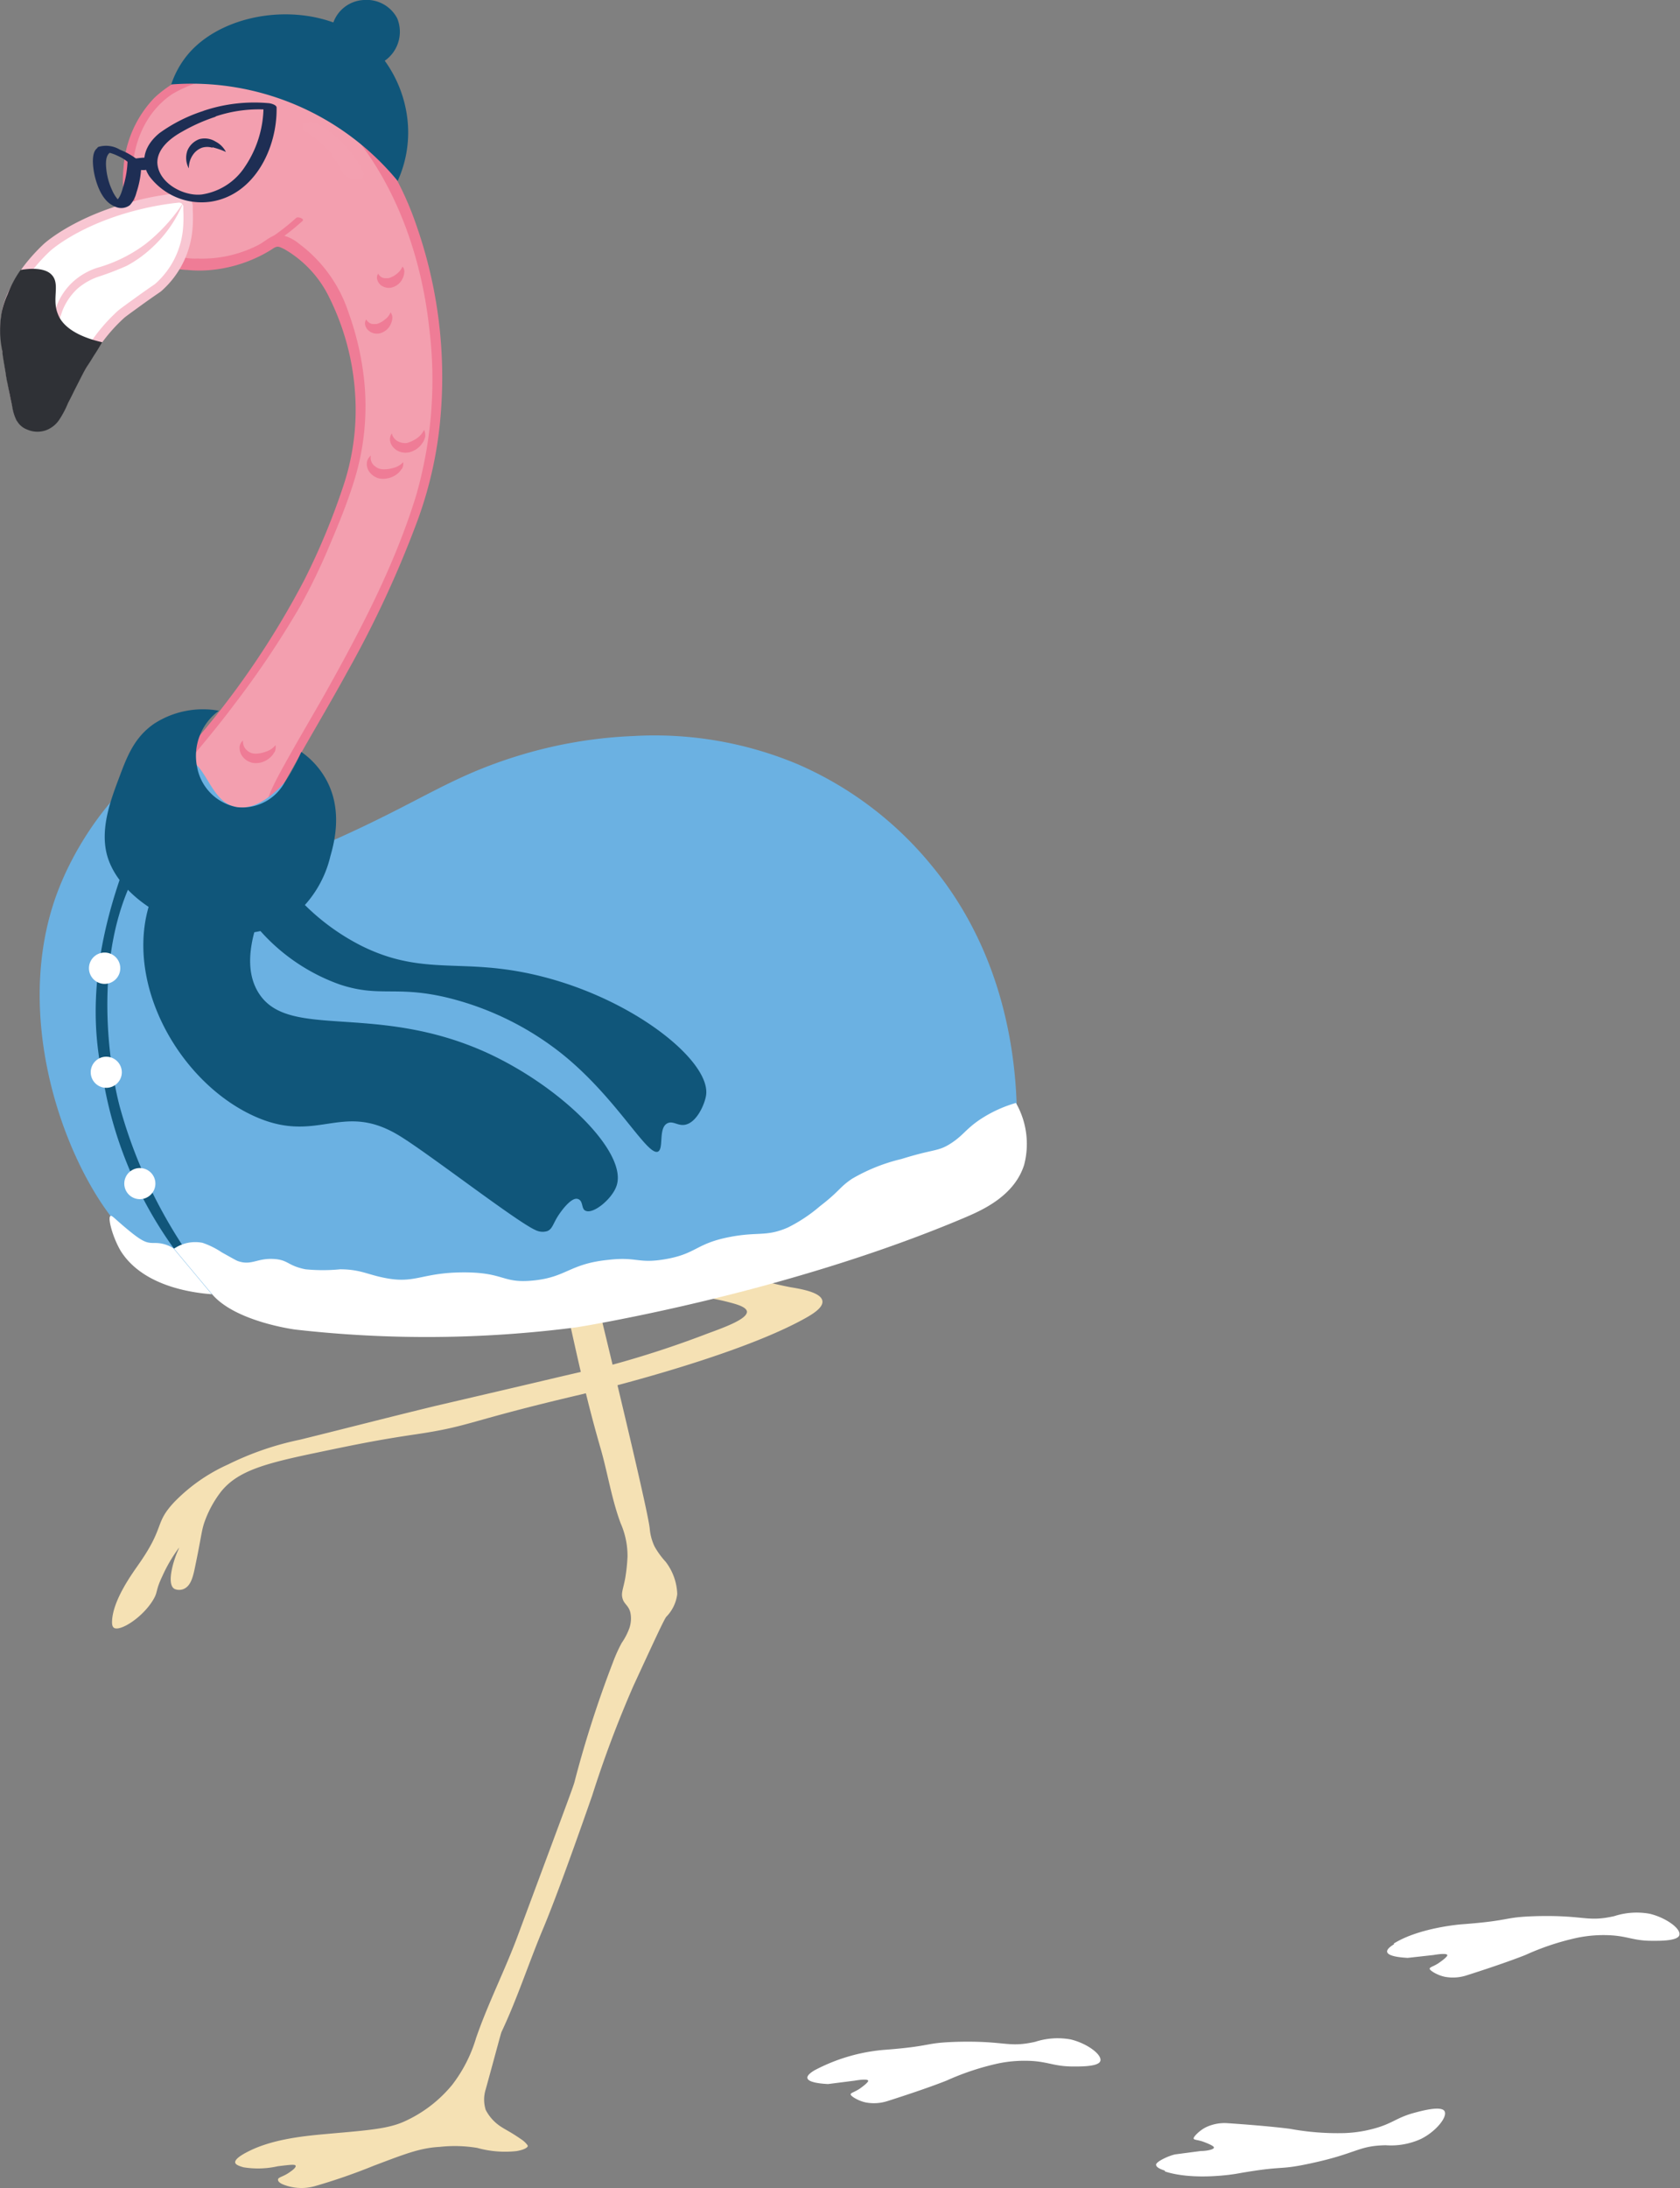 <?xml version="1.0" encoding="UTF-8"?> <svg xmlns="http://www.w3.org/2000/svg" xmlns:xlink="http://www.w3.org/1999/xlink" viewBox="0 0 163.15 212.45"><rect x="0" y="0" width="163.15" height="212.45" fill="#808080" stroke="none"/> <defs> <style>.cls-1,.cls-7{fill:none;}.cls-2{fill:#f5e1b4;}.cls-3{fill:#f39faf;}.cls-4{fill:#ef7c96;}.cls-5{fill:#1e2e54;}.cls-6{fill:#fff;}.cls-7{stroke:#f8c6d2;stroke-miterlimit:10;stroke-width:0.92px;}.cls-8{fill:#f8c6d2;}.cls-9{fill:#2f3136;}.cls-10,.cls-12{opacity:0.59;}.cls-11{clip-path:url(#clip-path);}.cls-12,.cls-16,.cls-25{isolation:isolate;}.cls-13{clip-path:url(#clip-path-4);}.cls-14,.cls-16{opacity:0.5;}.cls-15{clip-path:url(#clip-path-7);}.cls-17{clip-path:url(#clip-path-10);}.cls-18{clip-path:url(#clip-path-13);}.cls-19{clip-path:url(#clip-path-16);}.cls-20{clip-path:url(#clip-path-19);}.cls-21{clip-path:url(#clip-path-22);}.cls-22{clip-path:url(#clip-path-25);}.cls-23,.cls-25{opacity:0.2;}.cls-24{clip-path:url(#clip-path-28);}.cls-26{fill:#10567a;}.cls-27{fill:#6bb1e2;}.cls-28{fill:#11567a;}</style> <clipPath id="clip-path"> <rect class="cls-1" x="56.51" y="83.23" width="10.23" height="2.62"></rect> </clipPath> <clipPath id="clip-path-4"> <rect class="cls-1" x="69.33" y="86.6" width="9.13" height="2.9"></rect> </clipPath> <clipPath id="clip-path-7"> <rect class="cls-1" x="69.31" y="94.36" width="3.6" height="2.13"></rect> </clipPath> <clipPath id="clip-path-10"> <rect class="cls-1" x="67.74" y="92.85" width="4.08" height="2.12"></rect> </clipPath> <clipPath id="clip-path-13"> <rect class="cls-1" x="58.2" y="90.5" width="4.52" height="1.58"></rect> </clipPath> <clipPath id="clip-path-16"> <rect class="cls-1" x="56.08" y="89.54" width="4.24" height="2.02"></rect> </clipPath> <clipPath id="clip-path-19"> <rect class="cls-1" x="44.93" y="89.11" width="4.95" height="1.64"></rect> </clipPath> <clipPath id="clip-path-22"> <rect class="cls-1" x="43.15" y="88.14" width="4.36" height="1.97"></rect> </clipPath> <clipPath id="clip-path-25"> <rect class="cls-1" x="75.36" y="99.62" width="4.39" height="7.57"></rect> </clipPath> <clipPath id="clip-path-28"> <rect class="cls-1" x="29.3" y="11.81" width="6.07" height="5.6"></rect> </clipPath> </defs> <title>6Asset 1</title> <g id="Layer_2" data-name="Layer 2"> <g id="Layer_1-2" data-name="Layer 1"> <path class="cls-2" d="M62.31,124.94c.33.87,4.5.33,9,1.63.47.14,1.2.38,1.23.78,0,.71-2.11,1.49-3.81,2.11a97.15,97.15,0,0,1-9.46,3.09c-1.63.36-3.29.74-4.92,1.12-4.23,1-6,1.41-12,2.81-4.39,1.06-8.79,2.2-13.21,3.29a29,29,0,0,0-7,2.41A16.94,16.94,0,0,0,17,145.75c-2.06,2.15-.92,2.39-3.52,6.1-.62.9-2.56,3.52-2.6,5.61,0,.16,0,.47.21.59.61.33,2.74-1,3.78-2.72.5-.83.19-.83.9-2.32a14.55,14.55,0,0,1,1.63-2.77s-.05.14-.09.24c-.43.9-1.19,3.33-.36,3.78a1.12,1.12,0,0,0,.9,0c.69-.3.9-1.18,1.11-2.22.57-2.74.59-3.26.83-4.07a10.57,10.57,0,0,1,1.68-3.16c1.61-2,4.23-2.72,9.1-3.74,4.19-.88,6.29-1.3,9.82-1.82,5.39-.8,4.87-1.25,16-3.86,0,0,14.78-3.47,21.83-7.42.68-.38,1.7-1,1.65-1.63-.07-.88-2.15-1.21-3.1-1.37a40.58,40.58,0,0,1-10.21-3.43c-3.69,2.15-4.33,3-4.19,3.45"></path> <path class="cls-2" d="M53.8,121.18c.28,1.4.71,3.52,1.28,6.12,1.11,5,1.89,8.61,3.19,13.13.73,2.46,1.09,5,2,7.45a7.89,7.89,0,0,1,.67,3.24,17.65,17.65,0,0,1-.22,2.08c-.21,1.13-.42,1.44-.26,2s.59.66.76,1.37a2.91,2.91,0,0,1-.09,1.47,6.26,6.26,0,0,1-.76,1.47,14.86,14.86,0,0,0-.85,1.89,108.3,108.3,0,0,0-3.67,11.37c-.14.59,0,.19-5.51,15-1.25,3.41-2.93,6.67-4.11,10.1a13.93,13.93,0,0,1-2.32,4.54,12.84,12.84,0,0,1-4.75,3.6c-1.49.64-3.27.8-6.84,1.11-2,.19-5.44.4-8.06,1.68-.38.19-1.49.73-1.42,1.16.05.23.47.35.8.45a8.74,8.74,0,0,0,3.34-.1c1.16-.14,1.68-.21,1.73-.05s-.29.43-.5.57c-.66.5-1.18.52-1.21.76s.31.4.4.45a4.8,4.8,0,0,0,3.15.21,57.45,57.45,0,0,0,5.77-2c3-1.13,4.47-1.72,6.38-1.82a13.26,13.26,0,0,1,3.65.1,10.12,10.12,0,0,0,3.8.31c1-.17,1.11-.45,1.11-.5s-.23-.38-.66-.66c-1-.69-1.44-.88-1.87-1.16a4.28,4.28,0,0,1-1.56-1.68,3.31,3.31,0,0,1,0-2c1-3.62,1.47-5.44,1.54-5.58,1.56-3.31,2.67-6.79,4.09-10.15.83-2,2.18-5.55,4.71-12.79a108,108,0,0,1,4-10.64c2-4.33,3-6.5,3.2-6.72a3.8,3.8,0,0,0,1.06-2.2,5.44,5.44,0,0,0-1.13-3.14,8,8,0,0,1-1.07-1.47,5.07,5.07,0,0,1-.47-1.72c-.12-1.35-2.48-11.36-6.24-26.8-1-.14-2-.28-3-.47"></path> <path class="cls-3" d="M26.06,80.84a7.48,7.48,0,0,0,.5,1.27,4,4,0,0,0,.49.71,3.57,3.57,0,0,0,.71.52,3.85,3.85,0,0,0,1.56.5,2.85,2.85,0,0,0,1.26,0A13.63,13.63,0,0,0,32.89,83c.55-.23.86-.37,2-.92s1.32-.61,1.67-.78c2.87-1.35,7.93-3.9,10.79-5.08a39,39,0,0,1,10.14-2.63,34.88,34.88,0,0,1,20,2.89A33.65,33.65,0,0,1,93,92.12c4.61,9.55,4.14,20.29,1.65,21.28-1.13.45-4.73-.31-4.89-.4a3.36,3.36,0,0,0-.36-.17,1.21,1.21,0,0,1-.14,0h0a86.35,86.35,0,0,1-13.86,7.86c-5.16,2.31-12,5.41-21.4,6.33a56.28,56.28,0,0,1-23.06-2c-5.91-1.84-11.16-3.54-15.87-8.58A28.62,28.62,0,0,1,7.85,92.66a31,31,0,0,1,2.89-8.49c3.14-6.83,6-8.3,11.84-16.25a67.94,67.94,0,0,0,8.9-14.75c2.15-5.09,4-9.51,3.47-15.47-.14-1.68-1.2-11.37-7.38-14.19-.14-.07-.28-.11-.35-.16a.85.85,0,0,0-.66.14,12.53,12.53,0,0,1-5.3,2.08,12.06,12.06,0,0,1-4.56-.21,7.66,7.66,0,0,1-1.8-1.3c-3.08-3-3.43-9.32-.57-13.22C18,5.9,25.59,6.32,29.82,8.5c3.67,1.87,6.1,5.72,7,7.23A37.88,37.88,0,0,1,39,19.66a43,43,0,0,1,2,5.6,46.27,46.27,0,0,1,.78,19.44C39.09,57.28,28.09,73.39,26.49,77.24a6.67,6.67,0,0,0-.43,3.6M91.4,113.59h0s0,0,0,0"></path> <path class="cls-4" d="M25.59,81.14a4.1,4.1,0,0,0,3,3.13A6.77,6.77,0,0,0,33,83.44C35.71,82.26,38.33,81,41,79.68A64.32,64.32,0,0,1,51.6,75.23a39.1,39.1,0,0,1,17.92-.9A32.32,32.32,0,0,1,88.84,86.49a35,35,0,0,1,7,17.81,23.51,23.51,0,0,1,0,4.89,8.34,8.34,0,0,1-.78,3.12,1.18,1.18,0,0,1-.52.57,3.88,3.88,0,0,1-1.73.07,10.8,10.8,0,0,1-3.14-.61c-.64-.29-1.25.4-1.77.75l-2.09,1.35c-1.65,1.06-3.35,2.06-5.08,3a109.91,109.91,0,0,1-10.21,4.75,61.6,61.6,0,0,1-10.79,3.36,61.41,61.41,0,0,1-10.05,1.18,54.67,54.67,0,0,1-11.07-.56,65.94,65.94,0,0,1-12.29-3.34,28.16,28.16,0,0,1-10-5.89,27.53,27.53,0,0,1-6.5-9.86A28.53,28.53,0,0,1,8,95.9a29.42,29.42,0,0,1,3-11.3,33.88,33.88,0,0,1,4.84-7.74c2.32-2.81,4.71-5.53,6.89-8.44a90.06,90.06,0,0,0,6.48-9.67,59.67,59.67,0,0,0,2.88-6c.8-1.89,1.58-3.79,2.2-5.75a24.38,24.38,0,0,0,1.06-10.21,28,28,0,0,0-1.49-6.41A13.63,13.63,0,0,0,29,23.63a3.9,3.9,0,0,0-1.9-.85c-.71,0-1.39.69-2,1a11.91,11.91,0,0,1-5.91,1.32,5.75,5.75,0,0,1-2.6-.49,7.28,7.28,0,0,1-2-1.82,9.35,9.35,0,0,1-1.68-4.64c-.33-3.38.85-7,3.79-9a12.46,12.46,0,0,1,9.1-1.42A12.84,12.84,0,0,1,30,9.26a15.84,15.84,0,0,1,4.14,3.59c4.38,5.23,6.76,12.08,7.52,18.8a40.8,40.8,0,0,1-1.25,16.46c-2.11,6.86-5.51,13.29-9,19.51-1.34,2.34-2.72,4.68-4,7-1.09,2-2.22,4.13-1.7,6.47.16.67,1.06,0,.94-.59A6.73,6.73,0,0,1,27.62,76c2-3.65,4.14-7.17,6.13-10.81A103.14,103.14,0,0,0,40.56,50.5,38.73,38.73,0,0,0,42.8,40.21,44.53,44.53,0,0,0,40.48,22a31.09,31.09,0,0,0-6.31-10.83,13.92,13.92,0,0,0-6.15-4,15.62,15.62,0,0,0-6.83-.57A11,11,0,0,0,15,9.49a10.83,10.83,0,0,0-3,6.77,11.13,11.13,0,0,0,1.61,7.09,6.85,6.85,0,0,0,2.81,2.53,5.61,5.61,0,0,0,1.78.33,11.87,11.87,0,0,0,2.31,0,13.44,13.44,0,0,0,4.26-1.13,12.93,12.93,0,0,0,1.56-.83c.26-.16.45-.35.78-.28a3.31,3.31,0,0,1,.66.31A10.89,10.89,0,0,1,32,28.93a24.46,24.46,0,0,1,2.48,9.22,23.33,23.33,0,0,1-1.23,9.3,66.8,66.8,0,0,1-3.69,8.84,82.82,82.82,0,0,1-10,14.92c-2.93,3.62-6.17,6.93-8.34,11.09A40.48,40.48,0,0,0,8,89.92a26.55,26.55,0,0,0-1,8.51,29.44,29.44,0,0,0,5.54,15.87,25.69,25.69,0,0,0,6.31,6.17,32.94,32.94,0,0,0,7.5,3.64,61.4,61.4,0,0,0,18.06,3.79,62.55,62.55,0,0,0,15-1.16,70,70,0,0,0,15-5.09,92.41,92.41,0,0,0,15-8.37l-.38.07a10,10,0,0,0,1.21.38c.73.14,1.47.26,2.2.33a6,6,0,0,0,2.08-.07,3,3,0,0,0,1.75-2,13.92,13.92,0,0,0,.69-4.14,30.67,30.67,0,0,0-.38-5.82,36.17,36.17,0,0,0-8.75-18.54A33.17,33.17,0,0,0,64.77,72.63a43.29,43.29,0,0,0-8.35.52A42.14,42.14,0,0,0,45,76.68c-3.24,1.51-6.43,3.12-9.67,4.63-1.56.73-3.33,1.8-5.06,2a3.8,3.8,0,0,1-2.48-.66,3.68,3.68,0,0,1-1.26-2.11c-.16-.66-1.09.07-.94.59"></path> <path class="cls-4" d="M91.4,114.11l.12-.07a.53.53,0,0,0,.21-.21l.07-.15a.8.8,0,0,0,0-.21.42.42,0,0,0,0-.19.37.37,0,0,0-.09-.14s-.07-.07-.14-.09h0l.12,0a.43.43,0,0,0-.23,0,.67.67,0,0,0-.26.09.5.5,0,0,0-.22.21.89.89,0,0,0-.12.29v0a.77.77,0,0,0,0,.26s0,.07.05.12a.31.31,0,0,0,.14.12.25.25,0,0,0,.12,0,.65.65,0,0,0,.19,0l.11-.07a.69.69,0,0,0,.17-.17.62.62,0,0,0,.12-.19s0,.1-.07.14-.07.07-.1.12-.07.07-.12.1l-.11.07-.12,0h0a.88.88,0,0,0,.26-.09s.07-.08.12-.1a.76.76,0,0,0,.16-.26.78.78,0,0,0,.05-.14.26.26,0,0,0,0-.21.25.25,0,0,0-.07-.17.37.37,0,0,0-.14-.12.44.44,0,0,0-.17,0l-.14,0a.39.39,0,0,0-.19.12c-.09.05-.09.07-.16.17l-.07.14.92.07v0l-.81.52a.42.42,0,0,1,.15,0c.09,0,.16,0,.21,0"></path> <path class="cls-5" d="M20.62,14.34a1.75,1.75,0,0,0-1,0,1.81,1.81,0,0,0-.81.59,2.25,2.25,0,0,0-.47,1.42,2.13,2.13,0,0,1-.14-1.73,2,2,0,0,1,1.16-1.11,2,2,0,0,1,1.58.24,2.31,2.31,0,0,1,1,1,7.82,7.82,0,0,0-1.3-.45"></path> <path class="cls-6" d="M13.83,19.8C8.3,21.08,5.27,23.4,4.59,24a17,17,0,0,0-2,2.22,16.21,16.21,0,0,0-1,1.61,8.28,8.28,0,0,0-.9,2.22,8.54,8.54,0,0,0-.14,2.69c.05.79.17,1.54.4,3,.12.71.07.35.43,2.36.09.48.21.93.31,1.4a3.07,3.07,0,0,0,.3,1,1.89,1.89,0,0,0,.81.73,2.06,2.06,0,0,0,1.32.1c1.07-.26,1.59-1.54,2.32-3A46.29,46.29,0,0,1,8.73,34.2a16.55,16.55,0,0,1,3-3.66c.19-.17.61-.47,1.49-1.11,2-1.45,2-1.37,2.27-1.63a8.54,8.54,0,0,0,2.72-5.35,12.66,12.66,0,0,0,.05-2c0-.14,0-.29,0-.43a.88.88,0,0,0-1-.8,28.1,28.1,0,0,0-3.41.61"></path> <path class="cls-7" d="M13.83,19.8C8.3,21.08,5.27,23.4,4.59,24a17,17,0,0,0-2,2.22,16.21,16.21,0,0,0-1,1.61,8.28,8.28,0,0,0-.9,2.22,8.54,8.54,0,0,0-.14,2.69c.05.79.17,1.54.4,3,.12.71.07.35.43,2.36.09.48.21.93.31,1.4a3.07,3.07,0,0,0,.3,1,1.89,1.89,0,0,0,.81.73,2.06,2.06,0,0,0,1.32.1c1.07-.26,1.59-1.54,2.32-3A46.29,46.29,0,0,1,8.73,34.2a16.55,16.55,0,0,1,3-3.66c.19-.17.61-.47,1.49-1.11,2-1.45,2-1.37,2.27-1.63a8.54,8.54,0,0,0,2.72-5.35,12.66,12.66,0,0,0,.05-2c0-.14,0-.29,0-.43a.88.88,0,0,0-1-.8A28.1,28.1,0,0,0,13.83,19.8Z"></path> <path class="cls-8" d="M14.59,24.2a11.39,11.39,0,0,1-2.29,1.61,27,27,0,0,1-2.58,1,6.15,6.15,0,0,0-2.2,1.22,5.88,5.88,0,0,0-1.44,2.09,14.26,14.26,0,0,0-.85,5.25,11,11,0,0,1,.21-5.49A6.11,6.11,0,0,1,7,27.44,6.45,6.45,0,0,1,9.44,26a14.25,14.25,0,0,0,4.73-2.34,17,17,0,0,0,3.61-3.95,12.14,12.14,0,0,1-3.19,4.49"></path> <path class="cls-9" d="M5.63,30.51C5,29,5.89,27.56,5,26.66c-.66-.69-2.11-.61-3-.45A10.49,10.49,0,0,0,.74,28.57a8.47,8.47,0,0,0-.57,1.71,9.84,9.84,0,0,0,.06,3.84c0,.26.11.87.34,2.24a1.28,1.28,0,0,0,.06.33c0,.16.06.32.11.6.1.52.16.78.25,1.23s.1.42.22,1.08a4.29,4.29,0,0,0,.39,1.21l.16.23a1.89,1.89,0,0,0,.87.66,2.49,2.49,0,0,0,1.84.07,2.66,2.66,0,0,0,1.27-1,9.25,9.25,0,0,0,.87-1.65c.26-.49.44-.86.58-1.15.57-1.11,1-2,1.34-2.51s.47-.76.69-1.09.52-.85.71-1.14c-2.86-.66-3.95-1.79-4.3-2.72"></path> <path class="cls-5" d="M9.67,14.72a1.08,1.08,0,0,0,.92.14s.17-.07.05,0a.23.23,0,0,1,.1,0,4.54,4.54,0,0,1,.71.28,4,4,0,0,1,1.08.69c0-.07-.09-.17-.14-.24A9.27,9.27,0,0,1,12,18c-.14.47-.31,1.25-.78,1.53,0,0,0,0,0,0s-.05,0,0,0,.21,0,.28,0a.44.44,0,0,1,.15.05s-.05-.05,0,0l-.08-.07-.09-.1a3.71,3.71,0,0,1-.59-.94,6.38,6.38,0,0,1-.57-2.08c-.05-.5-.09-1.28.38-1.59.24-.14-.26-.42-.36-.45a1,1,0,0,0-.85,0c-.42.26-.47.88-.47,1.35a7,7,0,0,0,.19,1.42c.26,1.06.8,2.46,1.91,2.91a1.38,1.38,0,0,0,1.5-.12,2.81,2.81,0,0,0,.63-1.21,9.29,9.29,0,0,0,.31-1.18,7.84,7.84,0,0,0,.14-1.07,2.42,2.42,0,0,0,0-.47.4.4,0,0,0-.19-.35,6.78,6.78,0,0,0-1.85-1.09,2.61,2.61,0,0,0-2.1-.28c-.26.14-.05.35.09.47"></path> <path class="cls-5" d="M14.47,16.23a.46.46,0,0,0,0-.38.87.87,0,0,0-.33-.3.83.83,0,0,0-.52-.1h.09a1.14,1.14,0,0,1-.26,0l.17,0-.26-.07.16.07-.12,0c0,.29,0,.6-.07.88l.19,0c.43,0,.85-.08,1.28-.12l-.71-.85a1.6,1.6,0,0,1-.19.11l.12-.07a1.66,1.66,0,0,1-.33.12,1.21,1.21,0,0,0,.14,0l-.21,0a.47.47,0,0,0-.38.19.46.46,0,0,0,0,.38,1,1,0,0,0,.33.3.83.83,0,0,0,.52.1,2.25,2.25,0,0,0,1-.38.38.38,0,0,0,.17-.33,1.34,1.34,0,0,0-.12-.24.66.66,0,0,0-.33-.24.9.9,0,0,0-.43,0l-.19,0c-.42,0-.85.07-1.27.12a.47.47,0,0,0-.43.38.56.56,0,0,0,.36.49,2.72,2.72,0,0,0,1.22.22,1,1,0,0,0,.38-.17"></path> <path class="cls-5" d="M19.91,11.22a1.18,1.18,0,0,0,.92.12,13.19,13.19,0,0,1,5.49-.67l-.73-.42a10.48,10.48,0,0,1-1.8,5.93,6.06,6.06,0,0,1-4.19,2.7c-1.75.21-4.25-1.11-4.32-3.1,0-1.39,1.34-2.41,2.41-3a17.34,17.34,0,0,1,3.17-1.42c.3-.09,0-.4-.12-.49a1.11,1.11,0,0,0-.92-.12,15.17,15.17,0,0,0-4.33,2.17c-1.32,1.07-2,2.63-1,4.17a6.34,6.34,0,0,0,6.05,2.48c4.21-.69,6.39-5.23,6.32-9.13,0-.26-.55-.4-.74-.42a15.45,15.45,0,0,0-6.33.73c-.31.12,0,.42.09.52"></path> <path class="cls-4" d="M29.25,95a2.57,2.57,0,0,0,.9.12c.12,0,.52,0,.59-.17a7.55,7.55,0,0,1,2.44-2.43,6.51,6.51,0,0,1,1.27-.57l.12,0a.68.68,0,0,1,.17,0l.35-.07.17,0c.16,0-.24,0,.05,0a2,2,0,0,1,.35,0c.26,0-.14,0,.1,0a.9.9,0,0,0,.23,0s.24,0,.07,0,.1,0,.12,0a1.53,1.53,0,0,1,.36.07c-.34-.12.07,0,.14,0s.31.12.14,0,.07,0,.09,0l.29.12a.77.77,0,0,1,.16.07c.15,0-.14-.1,0,0l.26.15c.17.09.33.19.5.3l.11.07s-.14-.11,0,0a2,2,0,0,0,.16.14,5.08,5.08,0,0,1,.43.38,2.18,2.18,0,0,0,1.56.45c.26,0,.87-.17.52-.52a8.48,8.48,0,0,0-2.11-1.44,8.17,8.17,0,0,0-7.47,0,7.46,7.46,0,0,0-2.74,2.61c-.21.37.45.59.73.73"></path> <path class="cls-4" d="M38.45,90A1.73,1.73,0,0,0,39.94,90,11.82,11.82,0,0,1,42,88.66a12.6,12.6,0,0,1,3.17-1.11A9.65,9.65,0,0,1,47,87.34h.37l.5,0c.14,0,.28,0,.43,0a.9.9,0,0,1,.23,0c-.26,0-.07,0,0,0a9.79,9.79,0,0,1,1,.19s-.26-.07-.05,0a1.6,1.6,0,0,1,.21.05c.12,0,.24.07.36.09l.45.14a.78.78,0,0,0,.14.05c-.24-.12-.09,0,0,0a5.14,5.14,0,0,1,.61.24,4.8,4.8,0,0,1,.57.26c.23.12-.17-.07.07,0l.24.12c.23.12.45.26.68.4a2.51,2.51,0,0,0,1.66.31c.12,0,.38-.09.4-.26s-.17-.3-.28-.38a16.23,16.23,0,0,0-2.44-1.2,15.31,15.31,0,0,0-8.75-.76,13.72,13.72,0,0,0-5.58,2.65c-.36.28.57.64.66.69"></path> <path class="cls-4" d="M51.91,91.45a1.73,1.73,0,0,0,1.49,0,10.87,10.87,0,0,1,2.46-1.52,11.73,11.73,0,0,1,3.76-1.06l.23,0a.72.72,0,0,1,.26,0l.45,0h.81c.33,0,.66,0,1,0l.54,0,.17,0c.31,0-.26,0,0,0s.66.09,1,.16a1.57,1.57,0,0,1,.16,0c.29,0-.26-.07,0,0l.41.11.23.08c.24.07-.23-.1,0,0a1.63,1.63,0,0,1,.31.11s.12.07.17.07c-.15,0-.17-.09,0,0s.16.12.26.17-.1-.12,0,0a.62.62,0,0,1,.12.09l.09.1c.12.09,0-.08,0,0s.07.11.1.18,0,.17,0,.12c.07.67-.64,1.19-1.08,1.54s.56.64.7.69a1.83,1.83,0,0,0,1.49,0c.6-.45,1.38-1.16,1.19-2a2.16,2.16,0,0,0-1-1.11,11,11,0,0,0-4-1.21,21.83,21.83,0,0,0-5.11-.07,13.56,13.56,0,0,0-6.88,2.87c-.36.28.56.63.71.7"></path> <path class="cls-4" d="M63.66,94c.4.12,1.16.26,1.49-.05a10.07,10.07,0,0,1,1.47-1.13,1.45,1.45,0,0,1,.19-.12c.11,0,.21-.12.3-.17l.69-.35a6.66,6.66,0,0,1,.73-.31c.28-.09.52-.19.73-.24s.52-.11.78-.16c.08,0,.12,0,.19,0l.17,0c-.12,0,.19,0,.16,0a.44.44,0,0,1,.19,0,4.26,4.26,0,0,1,.5,0h.1a5,5,0,0,1,.66,0,.23.23,0,0,0,.12,0c.09,0,0,0-.12,0,0,0,.12,0,.14,0a1.34,1.34,0,0,1,.35,0l.36.07.16,0c-.28,0-.14,0-.07,0l.74.21.19.07,0,0c.12,0,.21.07.31.12a1.58,1.58,0,0,0,.35.16l.17.07c.14,0-.19-.11,0,0a4.46,4.46,0,0,1,.52.31l.19.12c.21.12-.07-.07,0,0a1.92,1.92,0,0,1,.23.19,3,3,0,0,1,.4.4,2.62,2.62,0,0,1,.29.43,2.66,2.66,0,0,1,.21.5,2.32,2.32,0,0,1,.07.37v.43a5.53,5.53,0,0,1-2,3.59,14,14,0,0,1-5.51,3c-.52.16.12.59.31.68a2.35,2.35,0,0,0,1.63.12,14,14,0,0,0,6.41-3.83,4.82,4.82,0,0,0,1.46-4,3.69,3.69,0,0,0-1.49-2.08,10.31,10.31,0,0,0-3.12-1.49A12.3,12.3,0,0,0,67,90.84a10.7,10.7,0,0,0-4,2.39c-.33.31.55.64.69.78"></path> <path class="cls-4" d="M73.71,100.11c-.21,0-.95.19-.52.52a3.31,3.31,0,0,1,.85.9,2.81,2.81,0,0,1,.17.35c0,.05,0,.1,0,.14s0,0,0,0A2.74,2.74,0,0,1,73,104.34a9.43,9.43,0,0,1-4,1.73c-.14.05-.37.09-.4.26s.17.31.29.38a2.38,2.38,0,0,0,1.65.3,13.15,13.15,0,0,0,3-1,5.77,5.77,0,0,0,2.89-2.53c.54-1.15-.19-2.22-1.12-2.93a2.73,2.73,0,0,0-1.58-.47"></path> <path class="cls-4" d="M64.32,105.45c-.14-.49-.94-.52-1.35-.35a37.68,37.68,0,0,1-4.68,1.54,4.61,4.61,0,0,1-.64.16l-.3.07c-.05,0-.19.1,0,0,0,0-.09,0-.14,0-.47.09-.92.19-1.37.26-1,.16-2,.3-3,.4-.52,0-1.07.09-1.59.12H51a2.68,2.68,0,0,1-.4,0h-.85a27.12,27.12,0,0,1-3.12-.12,14.61,14.61,0,0,1-1.47-.14c-.26,0-.5-.07-.73-.09-.07,0-.12,0-.19,0s-.17,0-.05,0-.07,0-.09,0l-.15,0c-.85-.15-1.7-.31-2.55-.52-1.35-.34-2.7-.74-4-1.21a1.59,1.59,0,0,0-1.58.5.66.66,0,0,0-.17.61.68.68,0,0,0,.5.4,36.66,36.66,0,0,0,4.75,1.37,38.55,38.55,0,0,0,12.58.64,37.53,37.53,0,0,0,10-2.53c.41-.16,1.09-.54.83-1.09"></path> <path class="cls-4" d="M62.15,110.49c-.36-.45-1.09-.28-1.54-.07l-1,.43-.17.07c.36-.15.22-.07.15,0s-.22.07-.31.12-.4.16-.62.23a27.65,27.65,0,0,1-2.79.93c-.49.14-1,.26-1.46.37,0,0-.33.08-.14,0s0,0,0,0l-.38.07-.78.14a32,32,0,0,1-3.52.45c-.31,0-.62,0-.93,0s.15,0-.07,0h-.68c-.67,0-1.35,0-2,0s-1.35-.07-2-.14c-.35,0-.68-.07-1-.12l-.48-.07c-.21,0-.09,0,0,0-.1,0-.17,0-.26-.05a34.88,34.88,0,0,1-6.48-1.75l-.38-.14-.19-.07s-.21-.07,0,0a4.69,4.69,0,0,1-.6-.24c-.4-.17-.8-.33-1.18-.52-.64-.31-1.28-.64-1.91-1a1.56,1.56,0,0,0-1.63.23c-.36.26-.57.86-.1,1.11A37.26,37.26,0,0,0,35,112.93a35.24,35.24,0,0,0,15.35,1.79,36.16,36.16,0,0,0,11.3-3.09c.38-.17.85-.71.55-1.14"></path> <path class="cls-4" d="M17.52,111.48c-.21,0-.49.19-.4.43a1.3,1.3,0,0,1,.1.52,1.27,1.27,0,0,1-.1.5,4,4,0,0,1-.24.45c0,.07.05,0,0,0s0,0,0,0l-.07.09-.16.17a.73.73,0,0,1-.1.09c-.07.07,0,0,0,0l-.17.11c-.05,0,.1,0,.05,0s0,0-.05,0-.07,0-.09,0,.12,0,0,0-.07,0-.09,0H16.1c-.09,0,.15,0,0,0h-.09c-.07,0,0,0,0,0s0,0,0,0-.07,0-.1,0,.07,0,0,0l-.07,0s0,0-.05,0l0,0-.07-.07-.07-.08c-.05,0,0,0,0,0a1,1,0,0,1-.16-.33c-.07-.26-.38-.31-.62-.31a.88.88,0,0,0-.4.12c-.07,0-.19.14-.17.24a1.46,1.46,0,0,0,.81,1,2.28,2.28,0,0,0,2.48-.42,2.21,2.21,0,0,0,.62-2.34c-.1-.24-.55-.24-.74-.22"></path> <path class="cls-4" d="M20,93.75a1.51,1.51,0,0,1-.55.49,2.28,2.28,0,0,1-1.44.29,3,3,0,0,1-.4-.12,3.35,3.35,0,0,1-.36-.21,1.47,1.47,0,0,1-.49-.64,1.05,1.05,0,0,1-.07-.78,1,1,0,0,1,.42-.57,1.09,1.09,0,0,0,.28,1,2.7,2.7,0,0,0,.36.26,1,1,0,0,0,.4.12,2.8,2.8,0,0,0,1,0A2.12,2.12,0,0,0,20.2,93a1.46,1.46,0,0,1-.19.71"></path> <path class="cls-4" d="M16.93,92.8a1.52,1.52,0,0,1-.54.5,2.29,2.29,0,0,1-1.44.28,2.12,2.12,0,0,1-.41-.12,2.7,2.7,0,0,1-.35-.21,1.51,1.51,0,0,1-.5-.64,1.1,1.1,0,0,1-.07-.78,1.08,1.08,0,0,1,.43-.57,1.1,1.1,0,0,0,.28,1,4.06,4.06,0,0,0,.36.26,1.52,1.52,0,0,0,.4.12,3.09,3.09,0,0,0,1,0,2,2,0,0,0,1-.5,1.25,1.25,0,0,1-.19.71"></path> <g class="cls-10"> <g class="cls-11"> <g class="cls-10"> <g class="cls-11"> <g class="cls-12"> <g class="cls-11"> <path class="cls-6" d="M66.59,85.76c.29-.19.1-.48-.09-.64A9.73,9.73,0,0,0,64.63,84a8.41,8.41,0,0,0-8,.61c-.28.17-.12.48.09.64a.94.94,0,0,0,1,.1,7.46,7.46,0,0,1,3.41-1.16,6.2,6.2,0,0,1,4.44,1.51,1.06,1.06,0,0,0,1,.1"></path> </g> </g> </g> </g> </g> </g> <g class="cls-10"> <g class="cls-13"> <g class="cls-10"> <g class="cls-13"> <g class="cls-12"> <g class="cls-13"> <path class="cls-6" d="M78,89.49c.16,0,.56-.09.35-.33a7.8,7.8,0,0,0-8.94-1.89c-.28.14,0,.38.15.47a1.25,1.25,0,0,0,1,.14,6.28,6.28,0,0,1,3.22-.56,5.38,5.38,0,0,1,3.36,1.84,1.14,1.14,0,0,0,.9.33"></path> </g> </g> </g> </g> </g> </g> <g class="cls-14"> <g class="cls-15"> <g class="cls-14"> <g class="cls-15"> <g class="cls-16"> <g class="cls-15"> <path class="cls-6" d="M72.88,94.58a.46.46,0,0,0-.45-.22,3.76,3.76,0,0,0-3.09,1.75c-.17.29.49.52.63.29a3.34,3.34,0,0,1,2.72-1.59c.15,0,.29-.12.19-.23"></path> </g> </g> </g> </g> </g> </g> <g class="cls-14"> <g class="cls-17"> <g class="cls-14"> <g class="cls-17"> <g class="cls-16"> <g class="cls-17"> <path class="cls-6" d="M71.79,93.06a.47.47,0,0,0-.44-.21,4.48,4.48,0,0,0-3.58,1.75c-.18.26.48.5.64.28a4,4,0,0,1,3.2-1.58c.14,0,.26-.12.18-.24"></path> </g> </g> </g> </g> </g> </g> <g class="cls-14"> <g class="cls-18"> <g class="cls-14"> <g class="cls-18"> <g class="cls-16"> <g class="cls-18"> <path class="cls-6" d="M62.71,90.91c0-.17-.16-.28-.28-.31a4.85,4.85,0,0,0-4.19,1.09c-.14.12.08.28.17.33a.39.39,0,0,0,.45,0,4.14,4.14,0,0,1,1.44-.83A3.41,3.41,0,0,1,61.48,91,3.85,3.85,0,0,1,62,91c.12,0,.26,0,.33,0s.35,0,.42-.12"></path> </g> </g> </g> </g> </g> </g> <g class="cls-14"> <g class="cls-19"> <g class="cls-14"> <g class="cls-19"> <g class="cls-16"> <g class="cls-19"> <path class="cls-6" d="M60.3,89.75a.47.47,0,0,0-.45-.21,5.69,5.69,0,0,0-3.73,1.63c-.12.12.07.28.16.33a.39.39,0,0,0,.45,0A5.25,5.25,0,0,1,60.09,90c.14,0,.28-.09.21-.26"></path> </g> </g> </g> </g> </g> </g> <g class="cls-14"> <g class="cls-20"> <g class="cls-14"> <g class="cls-20"> <g class="cls-16"> <g class="cls-20"> <path class="cls-6" d="M49.87,89.44c0-.16-.23-.23-.38-.26A5.89,5.89,0,0,0,45,90.32c-.28.24.33.54.55.38a5.37,5.37,0,0,1,4-1.07c.12,0,.33,0,.28-.19"></path> </g> </g> </g> </g> </g> </g> <g class="cls-14"> <g class="cls-21"> <g class="cls-14"> <g class="cls-21"> <g class="cls-16"> <g class="cls-21"> <path class="cls-6" d="M47.48,88.36a.42.42,0,0,0-.44-.22,6.78,6.78,0,0,0-3.81,1.54c-.29.24.33.54.54.38a6.16,6.16,0,0,1,3.53-1.44c.14,0,.28-.1.18-.26"></path> </g> </g> </g> </g> </g> </g> <g class="cls-14"> <g class="cls-22"> <g class="cls-14"> <g class="cls-22"> <g class="cls-16"> <g class="cls-22"> <path class="cls-6" d="M77.85,100s0,0,.05.07c-.05-.12,0,0,0,0a1.25,1.25,0,0,0,.12.3,5.34,5.34,0,0,1,.28,1,4.63,4.63,0,0,1-.33,2.72,4.76,4.76,0,0,1-2.48,2.36c-.31.14-.05.43.12.52a1.14,1.14,0,0,0,1,.14,5.25,5.25,0,0,0,2.74-2.65A5.11,5.11,0,0,0,79.1,100c-.21-.38-1.58-.55-1.25,0"></path> </g> </g> </g> </g> </g> </g> <path class="cls-4" d="M25.94,87.79a1.6,1.6,0,0,1-.42.59,2.18,2.18,0,0,1-1.35.57,1.25,1.25,0,0,1-.43,0,1.12,1.12,0,0,1-.4-.14,1.54,1.54,0,0,1-.59-.54,1.2,1.2,0,0,1-.21-.76,1,1,0,0,1,.3-.64,1.16,1.16,0,0,0,.48.93,2.12,2.12,0,0,0,.4.19,1.36,1.36,0,0,0,.4,0,3.16,3.16,0,0,0,1-.23,2.09,2.09,0,0,0,.92-.69,1,1,0,0,1-.07.71"></path> <path class="cls-4" d="M22.75,87.46a1.86,1.86,0,0,1-.43.59,2.13,2.13,0,0,1-1.34.57,1.23,1.23,0,0,1-.43,0,1.12,1.12,0,0,1-.4-.14,1.62,1.62,0,0,1-.59-.54,1.3,1.3,0,0,1-.22-.76,1.11,1.11,0,0,1,.31-.64,1.16,1.16,0,0,0,.47.92,1.72,1.72,0,0,0,.41.19,1.1,1.1,0,0,0,.4,0,2.93,2.93,0,0,0,1-.24,2,2,0,0,0,.92-.68,1.09,1.09,0,0,1-.07.71"></path> <path class="cls-4" d="M13.67,97.89a1.52,1.52,0,0,1-.55.49,2.28,2.28,0,0,1-1.44.29,3,3,0,0,1-.4-.12,2.5,2.5,0,0,1-.35-.21,1.42,1.42,0,0,1-.5-.64,1.11,1.11,0,0,1-.07-.78,1,1,0,0,1,.42-.57,1.09,1.09,0,0,0,.29,1,2.63,2.63,0,0,0,.35.26,1.22,1.22,0,0,0,.4.12,2.88,2.88,0,0,0,1,0,2.07,2.07,0,0,0,1-.49,1.43,1.43,0,0,1-.19.71"></path> <path class="cls-4" d="M18.07,97a1.63,1.63,0,0,1-.36.64,2.15,2.15,0,0,1-1.28.71,2.94,2.94,0,0,1-.42,0,1.67,1.67,0,0,1-.4-.1,1.43,1.43,0,0,1-.66-.47,1.11,1.11,0,0,1-.31-.73,1,1,0,0,1,.23-.69,1.14,1.14,0,0,0,.57.88,1.08,1.08,0,0,0,.43.16.9.9,0,0,0,.4,0,2.77,2.77,0,0,0,.95-.33A2.16,2.16,0,0,0,18,96.3a1,1,0,0,1,0,.71"></path> <path class="cls-4" d="M13.08,102.83a2.14,2.14,0,0,1-1.56,1.47,1.6,1.6,0,0,1-.43,0,1.12,1.12,0,0,1-.4-.07,1.81,1.81,0,0,1-.69-.42,1.17,1.17,0,0,1-.35-.71,1,1,0,0,1,.19-.69,1.1,1.1,0,0,0,.64.83,3.31,3.31,0,0,0,.42.12,1.08,1.08,0,0,0,.4,0,3.12,3.12,0,0,0,.93-.4,2.25,2.25,0,0,0,.78-.83,1.25,1.25,0,0,1,.07.69"></path> <path class="cls-4" d="M18.82,103.28a1.72,1.72,0,0,1-.23.68,2.13,2.13,0,0,1-1.11,1,2.24,2.24,0,0,1-.41.1,1.48,1.48,0,0,1-.42,0,1.69,1.69,0,0,1-.73-.34,1.21,1.21,0,0,1-.45-.66.86.86,0,0,1,.09-.71,1.16,1.16,0,0,0,.73.74,2,2,0,0,0,.45.07,1.4,1.4,0,0,0,.4-.07,2.54,2.54,0,0,0,.86-.53,2,2,0,0,0,.66-.92,1,1,0,0,1,.16.69"></path> <path class="cls-4" d="M15.49,107.42a1.8,1.8,0,0,1-.17.71,2.23,2.23,0,0,1-1,1,2.11,2.11,0,0,1-.4.11,2,2,0,0,1-.42,0,2,2,0,0,1-.76-.26,1.18,1.18,0,0,1-.5-.62.92.92,0,0,1,0-.71,1.12,1.12,0,0,0,.78.67,1.72,1.72,0,0,0,.45,0,1.22,1.22,0,0,0,.4-.12,2.54,2.54,0,0,0,.8-.59,1.85,1.85,0,0,0,.59-1,1.67,1.67,0,0,1,.24.69"></path> <path class="cls-4" d="M20.79,107.58a1.7,1.7,0,0,1-.12.74,2.18,2.18,0,0,1-1,1.11,1.45,1.45,0,0,1-.38.16,1.62,1.62,0,0,1-.4,0,1.5,1.5,0,0,1-.78-.19,1.15,1.15,0,0,1-.54-.57.92.92,0,0,1,0-.71,1.13,1.13,0,0,0,.86.62,1.62,1.62,0,0,0,.44,0,1,1,0,0,0,.38-.14A4.25,4.25,0,0,0,20,108a2,2,0,0,0,.5-1,1.08,1.08,0,0,1,.26.61"></path> <path class="cls-4" d="M25.09,119.69a2,2,0,0,1,.12.76,2.35,2.35,0,0,1-.57,1.44,3.22,3.22,0,0,1-.33.28,2.25,2.25,0,0,1-.38.19,1.55,1.55,0,0,1-.83.07,1.16,1.16,0,0,1-.73-.38,1.06,1.06,0,0,1-.28-.7,1.2,1.2,0,0,0,1,.33,3,3,0,0,0,.45-.17,1,1,0,0,0,.35-.28,3.65,3.65,0,0,0,.55-1,2,2,0,0,0,.14-1.2,1,1,0,0,1,.47.61"></path> <path class="cls-4" d="M20.29,116.83a1.76,1.76,0,0,1,.07.76,2.3,2.3,0,0,1-.68,1.39,1.83,1.83,0,0,1-.36.26,2.4,2.4,0,0,1-.4.17,1.75,1.75,0,0,1-.85,0,1.29,1.29,0,0,1-.71-.45,1,1,0,0,1-.22-.71,1.22,1.22,0,0,0,1,.42,1.41,1.41,0,0,0,.47-.11,1.7,1.7,0,0,0,.38-.26,3.22,3.22,0,0,0,.62-.88,2.1,2.1,0,0,0,.23-1.18,1.2,1.2,0,0,1,.43.59"></path> <path class="cls-4" d="M25,113a1.64,1.64,0,0,1,.22.73,2.45,2.45,0,0,1-.43,1.49,1.26,1.26,0,0,1-.28.33,1.74,1.74,0,0,1-.36.24,1.59,1.59,0,0,1-.83.16,1.33,1.33,0,0,1-.78-.3,1,1,0,0,1-.35-.67,1.15,1.15,0,0,0,1.09.24.89.89,0,0,0,.42-.19.76.76,0,0,0,.33-.31,3.2,3.2,0,0,0,.45-1,2.35,2.35,0,0,0,0-1.21A1.34,1.34,0,0,1,25,113"></path> <path class="cls-4" d="M41.29,42.41a1.74,1.74,0,0,1-.31.66,2.09,2.09,0,0,1-1.2.83,2.42,2.42,0,0,1-.41.05,2.73,2.73,0,0,1-.4-.05,1.52,1.52,0,0,1-.71-.4,1.27,1.27,0,0,1-.38-.71,1,1,0,0,1,.17-.71,1.17,1.17,0,0,0,.66.8,1.39,1.39,0,0,0,.43.12,1.1,1.1,0,0,0,.4,0,3.16,3.16,0,0,0,.9-.42,2.1,2.1,0,0,0,.75-.85,1.43,1.43,0,0,1,.1.73"></path> <path class="cls-4" d="M26.65,73a1.63,1.63,0,0,1-.45.57,2.07,2.07,0,0,1-1.37.52,2,2,0,0,1-.4-.05,2.05,2.05,0,0,1-.38-.16,1.61,1.61,0,0,1-.59-.57,1.37,1.37,0,0,1-.19-.78.88.88,0,0,1,.33-.64,1.14,1.14,0,0,0,.43,1,1.23,1.23,0,0,0,.37.21,1.18,1.18,0,0,0,.41.07,3,3,0,0,0,1-.19,2,2,0,0,0,.95-.64,1.27,1.27,0,0,1-.1.71"></path> <path class="cls-4" d="M39,45.53a1.84,1.84,0,0,1-.5.54,2.26,2.26,0,0,1-1.42.41,1.53,1.53,0,0,1-.4-.07,2.25,2.25,0,0,1-.38-.19,1.6,1.6,0,0,1-.54-.59,1.27,1.27,0,0,1-.12-.79,1,1,0,0,1,.38-.61,1,1,0,0,0,.35,1,1.52,1.52,0,0,0,.38.24,1.44,1.44,0,0,0,.4.09,2.92,2.92,0,0,0,1-.12,1.88,1.88,0,0,0,1-.57,1,1,0,0,1-.14.69"></path> <path class="cls-4" d="M39.26,26.45a1.61,1.61,0,0,1-.15.56,1.57,1.57,0,0,1-.85.83,1.24,1.24,0,0,1-.66.1,1.39,1.39,0,0,1-.62-.26,1.07,1.07,0,0,1-.35-.55.65.65,0,0,1,.1-.56.8.8,0,0,0,.63.44h.31a.77.77,0,0,0,.26-.07,2.26,2.26,0,0,0,.62-.37,1.81,1.81,0,0,0,.54-.69.7.7,0,0,1,.17.57"></path> <path class="cls-4" d="M38.1,30.89a1.51,1.51,0,0,1-.15.57,1.57,1.57,0,0,1-.85.83,1.24,1.24,0,0,1-.66.09,1.13,1.13,0,0,1-.61-.26,1,1,0,0,1-.36-.54.67.67,0,0,1,.1-.57.82.82,0,0,0,.63.45h.31a.77.77,0,0,0,.26-.07,2.08,2.08,0,0,0,.62-.38,1.61,1.61,0,0,0,.54-.68.83.83,0,0,1,.17.56"></path> <g class="cls-23"> <g class="cls-24"> <g class="cls-23"> <g class="cls-24"> <g class="cls-25"> <g class="cls-24"> <path class="cls-6" d="M33.93,17.25a1.83,1.83,0,0,0,.81.16c.38,0,.78-.26.57-.68A11.14,11.14,0,0,0,31,12.09a1.64,1.64,0,0,0-1.47-.16c-.42.21-.14.68.17.87s.68.45,1,.69c.14.12,0,0,0,0s.14.12.16.12l.26.23c.19.17.38.36.57.55s.21.21.31.33a.56.56,0,0,0,.14.16s.12.15,0,.07c.16.22.33.45.49.69s.47.78.69,1.18a1,1,0,0,0,.56.43"></path> </g> </g> </g> </g> </g> </g> <path class="cls-4" d="M23.18,25.22a.57.57,0,0,0,.49,0,22.2,22.2,0,0,0,5.72-3.78c.19-.19-.44-.45-.63-.28a22.52,22.52,0,0,1-5.63,3.71c-.14.07,0,.21.05.31"></path> <path class="cls-26" d="M16.62,8.2a25.94,25.94,0,0,1,22,9.37h0a11.4,11.4,0,0,0,.92-6.21,12,12,0,0,0-3.43-6.93C31.22-.14,22.17.71,18.3,5.22a9,9,0,0,0-1.68,3"></path> <path class="cls-26" d="M35.33,0a3.31,3.31,0,0,0-3,2.31,3.36,3.36,0,0,0,.93,3,3.39,3.39,0,0,0,3.31,1,3.43,3.43,0,0,0,2-4.54A3.35,3.35,0,0,0,35.33,0"></path> <path class="cls-27" d="M18,73.54c2.14.66,2.42,4.41,5,4.82,1.69.27,3.36-1,4.63-2.39,0,.94.15,4.93,2.3,5.83,1,.4,2,0,3.61-.75,5.63-2.57,8.69-4.5,12.45-6.1a44.6,44.6,0,0,1,4.48-1.62,44.05,44.05,0,0,1,11-1.87A35.92,35.92,0,0,1,77.48,74.2a34.52,34.52,0,0,1,13,9.84c9.77,11.82,8.35,26.52,8,29.75C59.18,133.39,23.47,134.25,11,118.4c-5.1-6.48-9.73-20.07-5.48-31.62C8.21,79.48,14.61,72.51,18,73.54"></path> <path class="cls-28" d="M16.9,121.23a39.28,39.28,0,0,1-6.71-15.51c-.57-3-2.38-9.57,1.67-21,.71-2,2.74-7.58,3.6-8.11.11-.07.43-.27.62-.15s.16.49.15.62c-.08,1-2.78,7-3.57,8.76-3.51,7.74-2.09,17.5-1.06,21.49a46.93,46.93,0,0,0,2.28,6.47,48.47,48.47,0,0,0,3.85,7.12l-.83.29"></path> <path class="cls-26" d="M16,84.47a14.25,14.25,0,0,0-1.85,4.76c-1.37,7.36,3.55,15.69,10.09,18.92s8.78-1.38,14.51,2.09c2.84,1.72,11.36,8.33,13.23,9.17a1.54,1.54,0,0,0,1.17.11c.45-.18.54-.62.92-1.27s1.38-2,2-1.86.34,1,.81,1.16c.76.34,2.59-1.18,3-2.44,1.07-3.19-5.27-9.53-12.54-12.88-10.95-5-19.42-1.15-22.28-5.92-.93-1.55-1.41-4.24.92-9.23L16,84.47"></path> <path class="cls-26" d="M24.17,89A18.73,18.73,0,0,0,33,95.58c3.85,1.27,5.37.11,10.25,1.23a28.88,28.88,0,0,1,11.32,5.5c5.34,4.28,8.3,10,9.34,9.49.57-.31,0-2.31.91-2.75.54-.26,1,.27,1.69.15,1.19-.21,1.95-2.08,2.06-2.87.54-3.7-9.08-11-20-12.28-5-.6-8.5.27-13.54-2.26a21.81,21.81,0,0,1-5.72-4.23L24.17,89"></path> <path class="cls-26" d="M21.26,69A8.73,8.73,0,0,0,15,70.24c-2,1.36-2.69,3.28-3.47,5.36S9.71,80.44,10.39,83C12,88.92,22.62,93,28.24,89.14a10.77,10.77,0,0,0,3.84-6c.36-1.27,1.28-4.58-.5-7.62A7.93,7.93,0,0,0,29.26,73a21.4,21.4,0,0,1-1.64,3A4.68,4.68,0,0,1,23,78.36a4.84,4.84,0,0,1-3.85-3.85A5.41,5.41,0,0,1,21.26,69"></path> <path class="cls-6" d="M11.68,94a1.52,1.52,0,1,1-1.52-1.52A1.52,1.52,0,0,1,11.68,94"></path> <path class="cls-6" d="M11.83,104.1a1.51,1.51,0,1,1-1.51-1.51,1.52,1.52,0,0,1,1.51,1.51"></path> <path class="cls-6" d="M15.09,114.92a1.51,1.51,0,1,1-1.51-1.52,1.51,1.51,0,0,1,1.51,1.52"></path> <path class="cls-6" d="M16.9,121.23a3.64,3.64,0,0,1,2.77-.57,7.92,7.92,0,0,1,1.86.92c.95.53,1.42.8,1.57.85,1.33.47,1.86-.31,3.52-.2,1.39.09,1.32.66,3.05,1a17.2,17.2,0,0,0,3.36,0c1.93,0,2.66.51,4.31.83,3,.61,3.58-.51,7.62-.53s3.78,1.09,6.81.79c3.26-.32,3.51-1.61,7.24-2,2.85-.34,2.91.38,5.53-.06,3.11-.52,3-1.52,6.29-2.16,2.8-.55,3.56,0,5.69-.93a15,15,0,0,0,3.1-2.06c1.94-1.49,1.87-1.82,3.11-2.66a17.47,17.47,0,0,1,4.82-1.93c3.2-1,3.52-.7,4.77-1.5s1.47-1.42,2.94-2.39a12.62,12.62,0,0,1,3.4-1.55,8,8,0,0,1,.8,6c-.94,3-4,4.37-5.65,5.08C76.05,125.71,56,128.86,56,128.86a112.93,112.93,0,0,1-27.33.22s-5.8-.75-8.07-3.43l-1.79-2.14-1.9-2.28"></path> <path class="cls-6" d="M16.9,121.23a3.27,3.27,0,0,0-1.34-.52c-.52-.07-.7,0-1.11-.07s-.87-.31-1.82-1.08c-1.45-1.18-1.75-1.6-1.9-1.51-.3.16.21,2.08,1,3.41,2,3.16,6.26,4,8.83,4.19l-3.69-4.42"></path> <path class="cls-6" d="M79.09,201c-.33.2-.73.49-.68.75.08.42,1.25.54,2,.58L83,202c.52-.09,1.25-.17,1.31,0s-.79.76-.88.82c-.55.34-.8.35-.82.51s.78.67,1.55.8a4.29,4.29,0,0,0,2-.14c4-1.27,5.77-2,5.77-2a25.56,25.56,0,0,1,5-1.66,12.66,12.66,0,0,1,3.46-.23c1.49.13,2,.47,3.53.52.69,0,2.77.08,2.94-.54s-1.3-1.7-2.87-2.08a7.05,7.05,0,0,0-3.46.23c-2.69.6-2.83-.12-7.6,0-3.3.1-2.25.42-7.2.79A17.62,17.62,0,0,0,79.09,201"></path> <path class="cls-6" d="M113.11,210.73c-.37-.12-.83-.3-.84-.57s1.08-.82,1.84-1l2.51-.33c.52,0,1.25-.13,1.27-.33s-1-.55-1.06-.58c-.61-.2-.86-.15-.91-.3s.6-.84,1.31-1.15a4.22,4.22,0,0,1,2-.34c4.15.28,6.07.55,6.07.55a25.4,25.4,0,0,0,5.26.41,12.51,12.51,0,0,0,3.42-.6c1.42-.48,1.79-.93,3.3-1.35.67-.18,2.67-.74,3-.18s-.86,2-2.29,2.7a7,7,0,0,1-3.42.61c-2.75.06-2.72.79-7.38,1.78-3.23.69-2.29.13-7.19,1,0,0-4,.69-6.86-.23"></path> <path class="cls-6" d="M135.39,188.75c-.33.2-.73.49-.68.75.08.42,1.25.54,2,.58l2.52-.28c.52-.09,1.25-.17,1.32,0s-.8.76-.89.82c-.55.34-.8.35-.82.51s.78.67,1.55.8a4.29,4.29,0,0,0,2-.14c4-1.27,5.77-2,5.77-2a24.9,24.9,0,0,1,5-1.66,12.66,12.66,0,0,1,3.46-.23c1.49.12,2,.47,3.53.52.69,0,2.77.08,2.94-.55s-1.3-1.69-2.87-2.07a7.05,7.05,0,0,0-3.46.23c-2.69.6-2.83-.12-7.6,0-3.3.1-2.25.42-7.2.79,0,0-4.09.3-6.61,1.87"></path> </g> </g> </svg> 